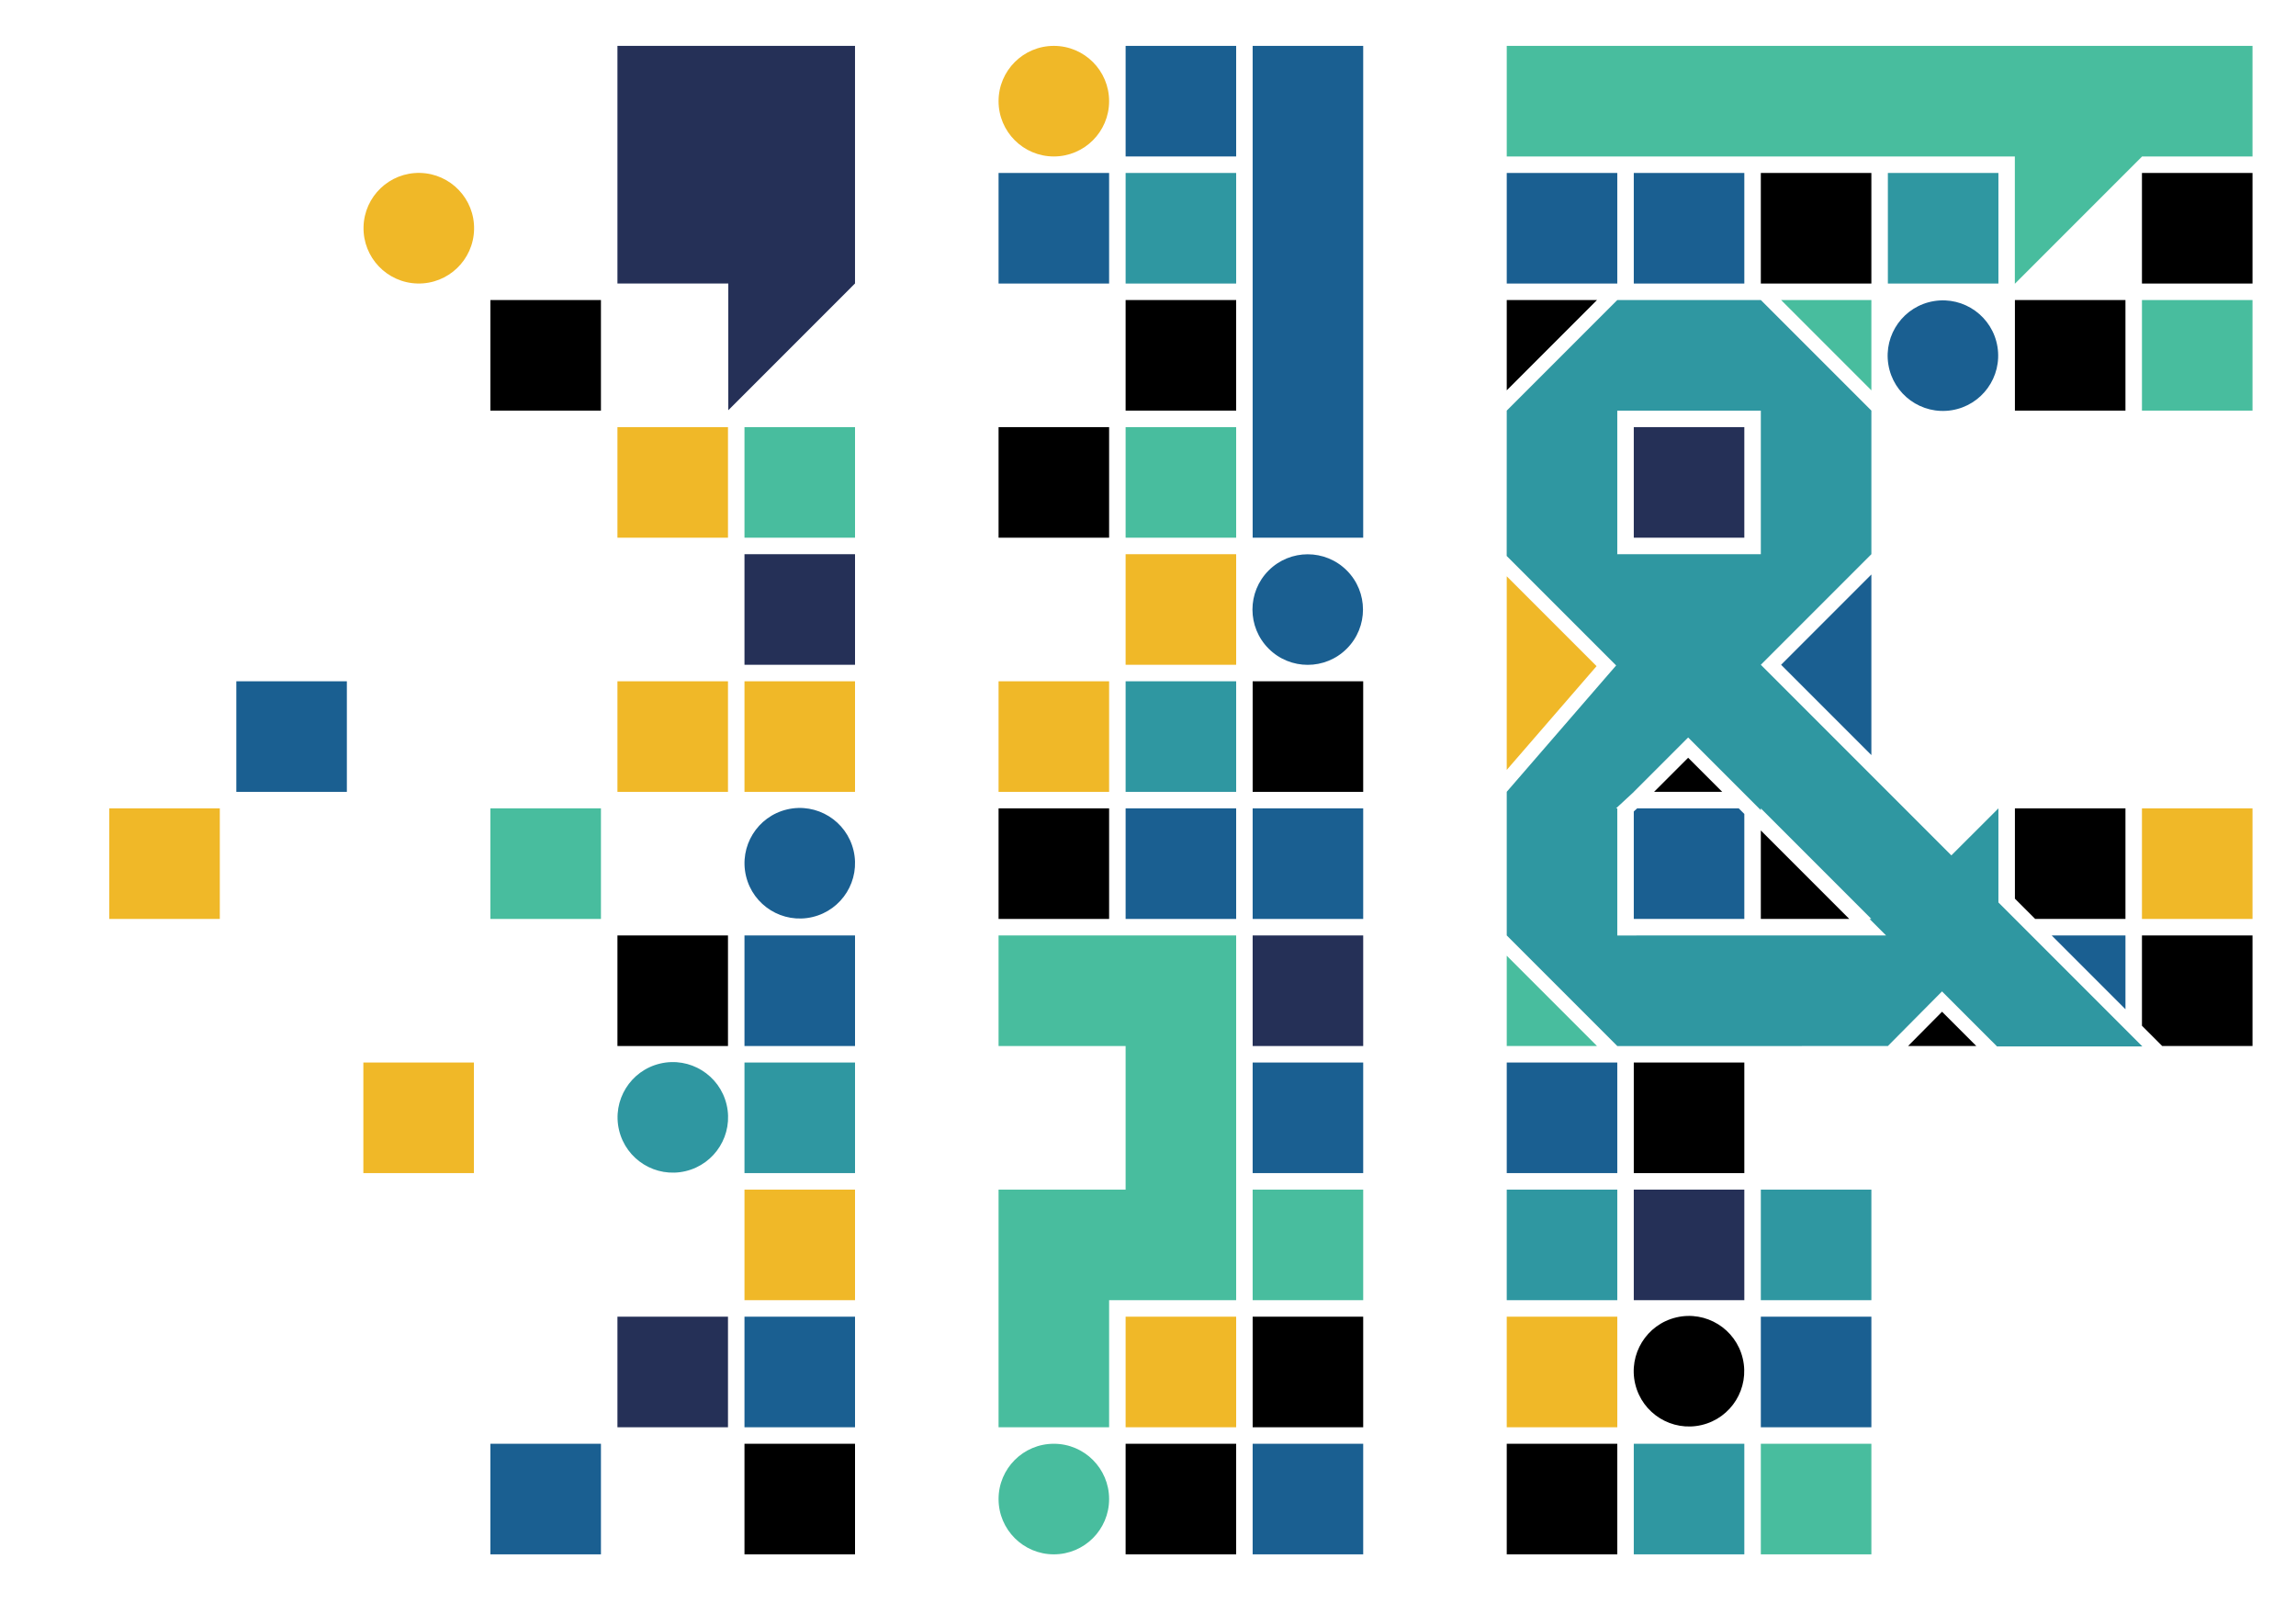 <?xml version="1.0" encoding="iso-8859-1"?>
<!-- Generator: Adobe Illustrator 27.6.1, SVG Export Plug-In . SVG Version: 6.00 Build 0)  -->
<svg version="1.1" xmlns="http://www.w3.org/2000/svg" xmlns:xlink="http://www.w3.org/1999/xlink" x="0px" y="0px"
	 viewBox="0 0 591.811 413.364" style="enable-background:new 0 0 591.811 413.364;" xml:space="preserve">
<g id="Layer_2">
</g>
<g id="Layer_1">
	<g>
		<g>
			<rect x="552.105" y="44.569" width="28.494" height="28.494"/>
			<rect x="552.105" y="77.315" style="fill:#48BD9E;" width="28.494" height="28.494"/>
			<rect x="519.359" y="77.315" width="28.493" height="28.494"/>
			
				<ellipse transform="matrix(0.987 -0.16 0.16 0.987 -8.199 81.411)" style="fill:#1A5F91;" cx="500.86" cy="91.562" rx="14.247" ry="14.247"/>
			<polygon style="fill:#48BD9E;" points="482.36,77.315 459.093,77.315 482.36,100.583 			"/>
			<rect x="453.866" y="306.539" style="fill:#2F97A1;" width="28.494" height="28.494"/>
			<rect x="453.866" y="339.285" style="fill:#1A5F91;" width="28.494" height="28.494"/>
			<rect x="453.866" y="372.031" style="fill:#48BD9E;" width="28.494" height="28.494"/>
			<polygon points="435.134,195.26 426.346,204.048 443.921,204.048 			"/>
			<rect x="421.12" y="306.539" style="fill:#253057;" width="28.494" height="28.494"/>
			
				<ellipse transform="matrix(0.973 -0.23 0.23 0.973 -69.578 109.484)" cx="435.367" cy="353.532" rx="14.247" ry="14.247"/>
			<rect x="421.12" y="372.031" style="fill:#2F97A1;" width="28.494" height="28.494"/>
			<polygon style="fill:#48BD9E;" points="388.374,11.822 388.374,40.316 519.367,40.316 519.34,40.319 519.34,73.119 
				552.14,40.319 552.111,40.316 570.195,40.316 580.599,40.316 580.599,11.822 			"/>
			<polygon points="388.374,77.315 388.374,100.583 411.641,77.315 			"/>
			<polygon style="fill:#1A5F91;" points="463.294,175.503 463.409,175.554 463.345,175.554 482.36,194.569 482.36,184 
				482.36,175.554 482.36,148.034 459.093,171.301 			"/>
			<polygon style="fill:#F0B828;" points="388.374,148.5 388.374,171.301 388.374,175.554 388.373,175.554 388.373,198.389 
				411.528,171.654 			"/>
			<rect x="552.105" y="208.3" style="fill:#F0B828;" width="28.494" height="28.494"/>
			<polygon points="547.852,236.794 547.852,208.3 519.359,208.3 519.359,231.568 524.585,236.794 			"/>
			<polygon points="476.668,236.794 453.866,213.992 453.866,236.794 			"/>
			<polygon style="fill:#1A5F91;" points="449.614,236.794 449.614,209.74 448.174,208.3 421.984,208.3 421.12,209.1 
				421.12,236.794 			"/>
			<polygon points="552.105,264.313 554.83,267.039 557.331,269.54 580.599,269.54 580.599,241.046 552.105,241.046 			"/>
			<polygon style="fill:#1A5F91;" points="547.853,241.046 528.838,241.046 547.853,260.062 			"/>
			<polygon points="491.817,269.54 509.414,269.54 500.579,260.705 			"/>
			<polygon style="fill:#48BD9E;" points="388.374,269.54 411.641,269.54 388.374,246.273 			"/>
			<rect x="388.374" y="306.539" style="fill:#2F97A1;" width="28.493" height="28.494"/>
			<rect x="388.374" y="339.285" style="fill:#F0B828;" width="28.493" height="28.494"/>
			<rect x="388.374" y="372.031" width="28.493" height="28.494"/>
			<rect x="322.881" y="11.822" style="fill:#1A5F91;" width="28.494" height="126.732"/>
			
				<ellipse transform="matrix(0.707 -0.707 0.707 0.707 -12.312 284.386)" style="fill:#1A5F91;" cx="337.128" cy="157.054" rx="14.247" ry="14.247"/>
			<rect x="322.881" y="175.554" width="28.494" height="28.494"/>
			<rect x="322.881" y="208.3" style="fill:#1A5F91;" width="28.494" height="28.494"/>
			<rect x="322.881" y="339.285" width="28.494" height="28.494"/>
			<rect x="322.881" y="372.031" style="fill:#1A5F91;" width="28.494" height="28.494"/>
			<rect x="290.135" y="11.822" style="fill:#1A5F91;" width="28.494" height="28.494"/>
			<rect x="290.135" y="44.569" style="fill:#2F97A1;" width="28.494" height="28.494"/>
			<rect x="290.135" y="77.315" width="28.494" height="28.494"/>
			<rect x="290.135" y="110.062" style="fill:#48BD9E;" width="28.494" height="28.493"/>
			<rect x="290.135" y="142.807" style="fill:#F0B828;" width="28.494" height="28.494"/>
			<rect x="290.135" y="175.554" style="fill:#2F97A1;" width="28.494" height="28.494"/>
			<rect x="290.135" y="208.3" style="fill:#1A5F91;" width="28.494" height="28.494"/>
			<polygon style="fill:#48BD9E;" points="257.388,241.047 257.388,269.54 290.135,269.54 290.135,306.539 257.388,306.539 
				257.388,367.779 285.882,367.779 285.882,335.032 318.629,335.032 318.629,241.047 			"/>
			<circle style="fill:#48BD9E;" cx="271.635" cy="386.278" r="14.247"/>
			<circle style="fill:#F0B828;" cx="271.635" cy="26.069" r="14.247"/>
			<rect x="257.388" y="44.569" style="fill:#1A5F91;" width="28.494" height="28.494"/>
			<rect x="257.388" y="110.062" width="28.494" height="28.493"/>
			<rect x="257.388" y="175.554" style="fill:#F0B828;" width="28.494" height="28.494"/>
			<rect x="257.388" y="208.3" width="28.494" height="28.494"/>
			<rect x="322.881" y="241.047" style="fill:#253057;" width="28.494" height="28.493"/>
			<rect x="322.881" y="273.793" style="fill:#1A5F91;" width="28.494" height="28.493"/>
			<rect x="322.881" y="306.539" style="fill:#48BD9E;" width="28.494" height="28.494"/>
			<rect x="290.135" y="339.285" style="fill:#F0B828;" width="28.494" height="28.494"/>
			<rect x="290.135" y="372.031" width="28.494" height="28.494"/>
			<rect x="191.896" y="110.062" style="fill:#48BD9E;" width="28.494" height="28.493"/>
			<rect x="191.896" y="142.807" style="fill:#253057;" width="28.494" height="28.494"/>
			<rect x="191.896" y="175.554" style="fill:#F0B828;" width="28.494" height="28.494"/>
			
				<ellipse transform="matrix(0.973 -0.23 0.23 0.973 -45.616 53.315)" style="fill:#1A5F91;" cx="206.143" cy="222.547" rx="14.247" ry="14.247"/>
			<rect x="191.896" y="241.047" style="fill:#1A5F91;" width="28.494" height="28.493"/>
			<rect x="191.896" y="273.792" style="fill:#2F97A1;" width="28.494" height="28.494"/>
			<rect x="191.896" y="306.539" style="fill:#F0B828;" width="28.494" height="28.494"/>
			<rect x="191.896" y="339.285" style="fill:#1A5F91;" width="28.494" height="28.494"/>
			<rect x="191.896" y="372.031" width="28.494" height="28.494"/>
			<rect x="159.15" y="110.062" style="fill:#F0B828;" width="28.494" height="28.493"/>
			<rect x="159.15" y="175.554" style="fill:#F0B828;" width="28.494" height="28.494"/>
			<rect x="159.15" y="241.047" width="28.494" height="28.493"/>
			
				<ellipse transform="matrix(0.973 -0.23 0.23 0.973 -61.539 47.544)" style="fill:#2F97A1;" cx="173.397" cy="288.039" rx="14.247" ry="14.247"/>
			<rect x="159.15" y="339.285" style="fill:#253057;" width="28.494" height="28.494"/>
			<rect x="126.404" y="77.315" width="28.494" height="28.494"/>
			<rect x="126.404" y="208.3" style="fill:#48BD9E;" width="28.494" height="28.494"/>
			<rect x="126.404" y="372.031" style="fill:#1A5F91;" width="28.494" height="28.494"/>
			
				<ellipse transform="matrix(0.023 -1 1 0.023 46.653 165.357)" style="fill:#F0B828;" cx="107.904" cy="58.816" rx="14.247" ry="14.247"/>
			<rect x="60.912" y="175.554" style="fill:#1A5F91;" width="28.494" height="28.494"/>
			<rect x="93.658" y="273.792" style="fill:#F0B828;" width="28.494" height="28.494"/>
			<rect x="28.166" y="208.3" style="fill:#F0B828;" width="28.493" height="28.494"/>
			<polygon style="fill:#253057;" points="220.386,11.822 159.15,11.822 159.15,73.058 187.723,73.058 187.723,105.706 
				220.37,73.058 220.386,73.058 220.386,73.042 220.39,73.038 220.386,73.038 			"/>
			<path style="fill:#2F97A1;" d="M552.105,269.54L552.105,269.54L552.105,269.54l-36.998-36.998V208.3l-12.127,12.114
				l-49.111-49.111v-0.001v-0.003l28.49-28.49h0.002v-0.002v-36.991l-0.031-0.007h0.031l-28.49-28.49v-0.004h-0.004h-36.998v0.001
				l-0.001-0.001l-28.493,28.494l0.005,0.003h-0.005l-0.014,37.447l0.014,0.014l28.199,28.199l-0.033,0.039l-28.166,32.521v0.015
				v36.999v0.012h0.012l28.481,28.482l0.004-0.01v0.022l69.741-0.012h0.031v-0.032l13.924-14.041l14.073,14.072l0.112,0.112h37.464
				L552.105,269.54z M416.867,105.809l0.001-0.001L416.867,105.809h36.999h0.004h0.008l-0.012,0.007v36.991h-36.991v0.239
				l-0.008-0.006v-0.232v-0.001v-36.995h-0.004L416.867,105.809z M453.866,241.046v0.004l-36.995,0.008v0.005l-0.004-0.005v-0.012
				v-16.44V208.3h-0.323l4.585-4.245v-0.007v-0.009l14.005-14.005l14.014,14.014l4.718,4.718V208.3l28.494,28.494h-0.466
				l4.252,4.252H453.866z"/>
			<rect x="421.12" y="110.062" style="fill:#253057;" width="28.494" height="28.493"/>
			<rect x="421.12" y="273.792" width="28.494" height="28.494"/>
			<rect x="388.374" y="273.792" style="fill:#1A5F91;" width="28.493" height="28.494"/>
			<rect x="486.613" y="44.569" style="fill:#2F97A1;" width="28.494" height="28.494"/>
			<rect x="453.866" y="44.569" width="28.494" height="28.494"/>
			<rect x="421.12" y="44.569" style="fill:#1A5F91;" width="28.494" height="28.494"/>
			<rect x="388.374" y="44.569" style="fill:#1A5F91;" width="28.493" height="28.494"/>
		</g>
	</g>
</g>
</svg>

